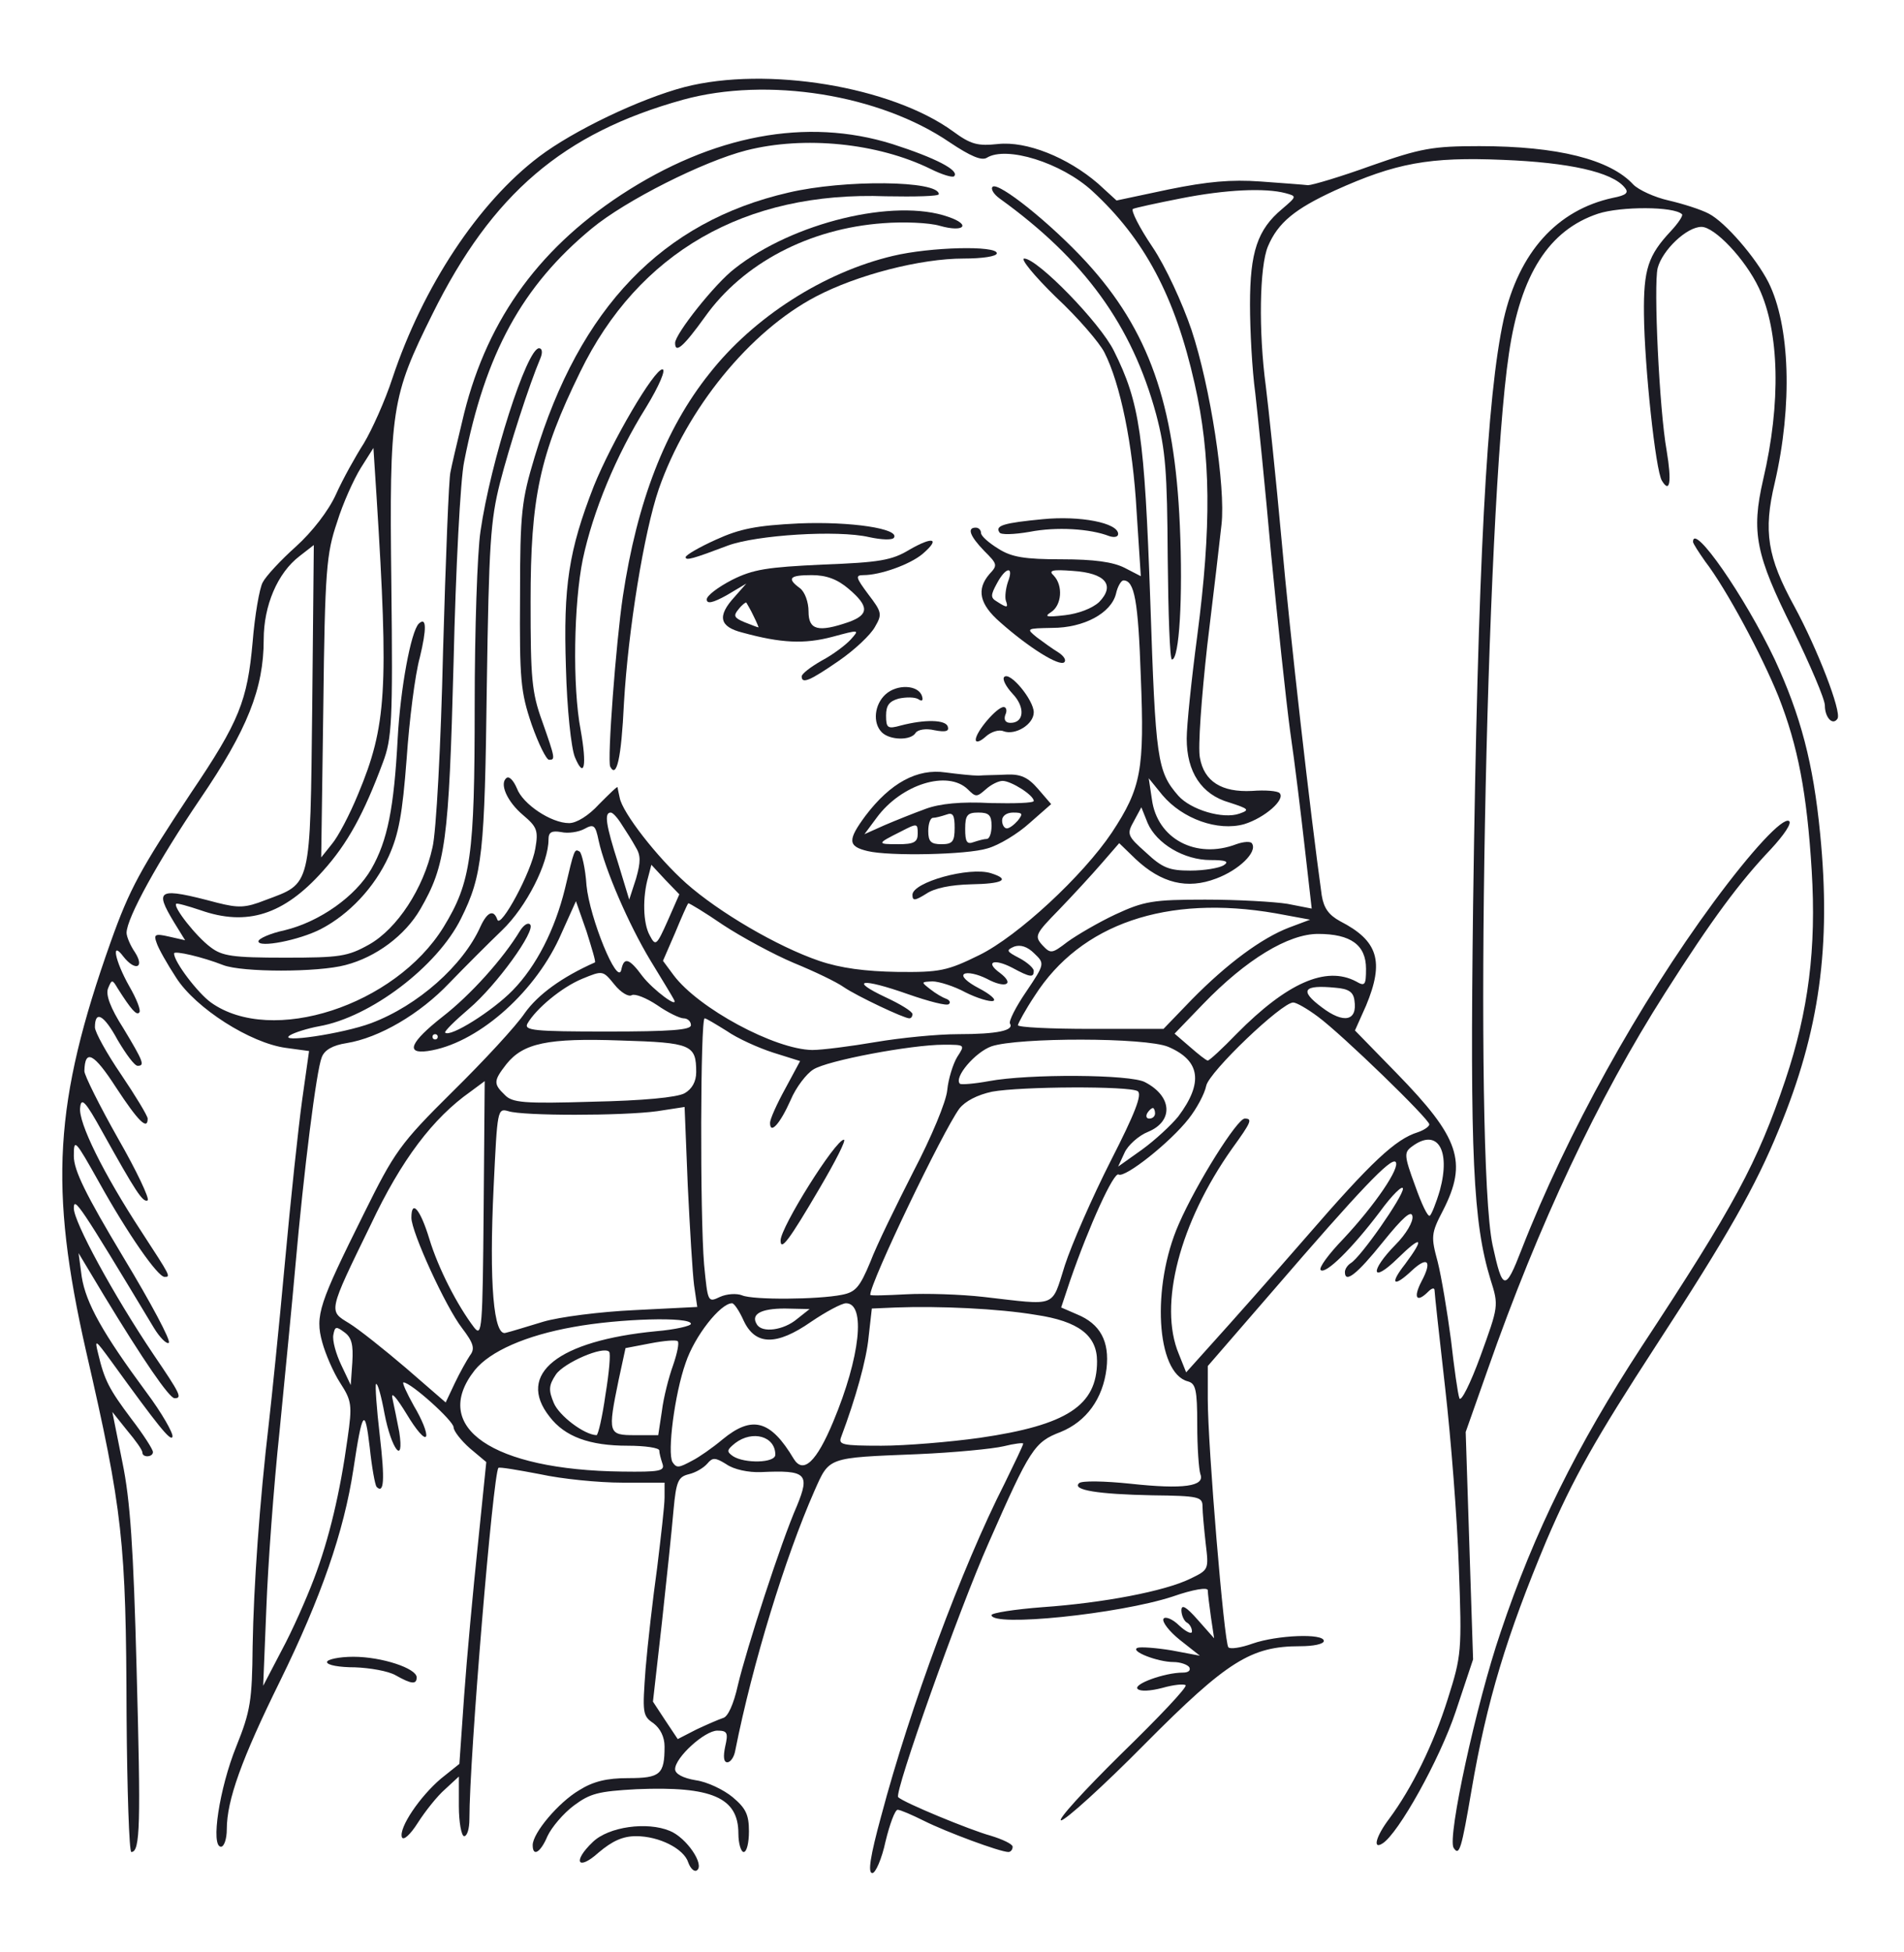 <?xml version="1.0" encoding="utf-8"?>
<!DOCTYPE svg PUBLIC "-//W3C//DTD SVG 1.0//EN" "http://www.w3.org/TR/2001/REC-SVG-20010904/DTD/svg10.dtd">
<svg version="1.0" xmlns="http://www.w3.org/2000/svg" width="361px" height="370px" viewBox="0 0 361 370" preserveAspectRatio="xMidYMid meet">
 <g fill="#1c1c24">
  <path d="M130.5 353 c-0.8 -2.6 -5.5 -5 -9.9 -5 -2.5 0 -4.5 0.9 -7.1 3.1 -4 3.6 -5 1.7 -1.1 -2 3 -2.9 10.3 -3.9 14.6 -2.1 3.2 1.3 6.7 6.5 5.1 7.5 -0.5 0.3 -1.2 -0.4 -1.6 -1.5z"/>
  <path d="M167.1 344.1 c5.4 -20.4 15.3 -47.1 23.4 -63 1.9 -3.9 3.5 -7.2 3.5 -7.5 0 -0.2 -1.7 0 -3.7 0.5 -2.1 0.5 -9.4 1.2 -16.3 1.5 -17.3 0.7 -16.7 0.5 -19.6 7 -5.5 12.5 -11.7 32.6 -15 49.2 -0.2 1.2 -0.9 2.2 -1.5 2.2 -0.7 0 -0.8 -1.1 -0.4 -3 0.6 -2.6 0.4 -3 -1.5 -3 -2.4 0 -8 5.1 -8 7.3 0 0.9 1.5 1.7 3.9 2.1 2.2 0.3 5.3 1.8 7 3.2 2.5 2.1 3.1 3.3 3.1 6.5 0 2.1 -0.4 3.9 -1 3.9 -0.5 0 -1 -1.6 -1 -3.5 0 -6.8 -5 -9 -19.3 -8.4 -7.3 0.4 -8.8 0.8 -11.9 3.1 -2 1.5 -4.2 4.1 -5 5.8 -1.3 3.1 -2.8 4 -2.8 1.7 0 -2.3 4.9 -8.1 8.8 -10.4 2.7 -1.7 5.3 -2.3 9.3 -2.3 6.1 0 6.9 -0.7 6.9 -6 0 -1.8 -0.8 -3.4 -2.1 -4.4 -2.1 -1.4 -2.1 -2 -1.5 -10.3 0.4 -4.8 1.4 -13.5 2.2 -19.2 0.7 -5.8 1.4 -11.7 1.4 -13.3 l0 -2.8 -8 0 c-4.5 0 -11.5 -0.7 -15.6 -1.6 -4.2 -0.8 -7.7 -1.4 -7.9 -1.2 -1 1.1 -5.5 54.7 -5.5 66.6 0 1.7 -0.4 3.2 -1 3.2 -0.5 0 -1 -2.6 -1 -5.7 l0 -5.6 -2.6 2.4 c-1.5 1.3 -3.8 4.2 -5.2 6.4 -1.4 2.2 -2.7 3.4 -3 2.7 -0.6 -1.8 3.4 -7.7 7.4 -11.1 l3.5 -2.8 0.9 -12.9 c0.5 -7.1 1.7 -20 2.6 -28.6 l1.6 -15.7 -3.1 -2.6 c-1.7 -1.5 -3.1 -3.3 -3.1 -4 0 -1.2 -8.1 -8.5 -9.5 -8.5 -0.3 0 0.6 2 2 4.5 1.5 2.5 2.5 5 2.3 5.7 -0.3 0.7 -1.9 -1.2 -3.7 -4.2 -1.9 -3.1 -3 -4.4 -2.7 -3 0.3 1.4 0.9 4.3 1.3 6.4 1 6.5 -1.5 3.3 -2.8 -3.5 -0.6 -3.3 -1.3 -5.8 -1.6 -5.6 -0.2 0.2 0.1 4.6 0.7 9.7 1 8.6 0.8 11.2 -0.6 9.8 -0.3 -0.4 -0.9 -3.7 -1.3 -7.5 -0.9 -7.7 -1.4 -7.1 -3.1 4.2 -1.8 11.8 -6.1 24.2 -13.9 40.1 -7.3 14.8 -10.1 22.6 -10.1 28.1 0 1.8 -0.5 3.3 -1.1 3.3 -2 0 -0.3 -11.1 2.9 -19 2.7 -6.7 3 -8.7 3.1 -19 0.2 -11.4 1.3 -27.2 3.1 -42.5 0.5 -4.4 1.9 -17.9 3 -30 1.1 -12.1 2.6 -26.1 3.3 -31.1 l1.3 -9.2 -4.4 -0.6 c-6.7 -0.9 -17.1 -7.5 -20.8 -13.3 -1.7 -2.6 -3.4 -5.6 -3.7 -6.6 -0.6 -1.6 -0.3 -1.8 2.3 -1.2 l3.1 0.7 -2.1 -3.4 c-3.8 -6.3 -3.1 -6.7 8.2 -3.7 4 1 5.3 1 9.1 -0.5 8.8 -3.3 8.5 -2 8.9 -36.7 l0.3 -30.6 -2.7 2.1 c-4.2 3.2 -6.8 9.4 -6.8 15.8 0 9.3 -3.1 17.1 -12.1 30.3 -7.8 11.5 -13.9 22.5 -13.9 25.3 0 0.7 0.7 2.4 1.6 3.7 1.9 3 0 3.6 -2.2 0.8 -2.4 -3.2 -1.6 0.8 1.1 5.6 1.4 2.4 2.3 4.7 1.9 5 -0.5 0.6 -1.5 -0.5 -4.1 -4.6 -1 -1.7 -1.1 -1.7 -1.8 0 -0.5 1.2 0.4 3.7 2.9 7.6 3.8 6.3 4.1 7.1 2.7 7.1 -0.6 0 -2.2 -2.2 -3.8 -4.9 -2.6 -4.8 -4.3 -5.7 -4.3 -2.4 0 0.9 2.2 4.9 5 9 2.7 4 5 7.8 5 8.3 0 2.3 -1.8 0.5 -6 -5.9 -4.2 -6.5 -5.9 -7.4 -6 -3.1 0 0.8 2.9 6.6 6.4 12.8 3.5 6.1 6 11.4 5.6 11.7 -0.9 0.5 -2.3 -1.7 -8.6 -13 -3.2 -5.8 -4 -6.6 -4.2 -4.6 -0.4 2.8 4.4 12.5 11.6 23.5 5.6 8.6 5.6 8.6 4.4 8.6 -1.3 0 -7 -8.2 -12.4 -17.9 -4.6 -8.2 -4.8 -8.4 -4.8 -5 0 2.7 2.2 7.2 9.4 19.2 5.2 8.6 9.1 15.9 8.6 16.2 -0.4 0.3 -1.7 -1 -2.8 -2.8 -14.2 -23.6 -15.2 -25 -15.2 -22.7 0 2.6 7.5 16.4 15.1 27.7 5.1 7.5 5.5 8.3 4 8.3 -1 0 -6 -7.3 -13.4 -19.5 l-4.8 -8 0.6 4.5 c0.8 5 4 10.7 12.2 21.8 3 4 5.2 7.9 5 8.5 -0.3 1 -2.7 -2 -11.6 -14.3 -3 -4.1 -3.2 -4.3 -2.5 -1.5 1.2 5.1 2.1 6.8 6.3 12.4 2.3 3 4.1 5.8 4.1 6.3 0 1 -2 1.1 -2 0.1 0 -0.5 -1.3 -2.3 -2.9 -4.2 l-2.8 -3.5 1.9 9.5 c1.5 7.2 2.1 16.3 2.7 39.2 0.8 29.5 0.7 34.7 -1 34.7 -0.4 0 -0.8 -11.7 -0.9 -25.9 -0.1 -32.9 -0.7 -38.7 -7.7 -69.1 -7 -30.9 -6.1 -47.1 4.7 -77.5 3.6 -10.1 5.6 -13.7 15.2 -28.2 9.2 -13.6 10.7 -17.5 11.7 -28.6 0.4 -5 1.3 -10.2 1.9 -11.3 0.6 -1.2 3.5 -4.3 6.3 -6.8 3.1 -2.8 6.2 -6.8 7.6 -9.9 1.3 -2.9 3.7 -7.2 5.3 -9.7 1.5 -2.5 4 -8 5.4 -12.3 5.8 -17.4 16.3 -33.3 27.8 -42 6.6 -5 19.2 -11 27.6 -13.2 15.6 -4 39.2 -0.1 50.9 8.4 3.4 2.5 4.7 2.8 8.5 2.4 5.4 -0.6 13.2 2.5 19 7.5 l3.5 3.2 9.9 -2.1 c7.4 -1.5 11.8 -1.9 17.4 -1.5 4.1 0.3 8.2 0.6 9 0.7 0.8 0 6.2 -1.6 12 -3.7 9.4 -3.3 11.6 -3.7 20.5 -3.7 14.8 0 24.8 2.5 29.2 7.3 1 1 4 2.4 6.7 3 2.6 0.6 6.1 1.7 7.6 2.5 3.1 1.6 8.9 8.3 11.3 13 4.1 8.2 4.6 23.3 1.2 38 -2.2 9.2 -1.4 14.1 3.7 23.4 4.4 8.1 9 20 8.2 21.3 -0.9 1.4 -2.4 -0.2 -2.4 -2.5 0 -1.2 -2.8 -7.7 -6.1 -14.5 -7 -14 -7.9 -18.3 -5.6 -28.3 3.4 -14.5 3.1 -28 -0.8 -36.3 -2.6 -5.5 -8.4 -11.6 -10.9 -11.6 -2.8 0 -7.4 4.4 -8.3 7.8 -0.8 3.2 0.3 26.8 1.7 34.6 1 6 0.6 8.2 -0.9 5.7 -1.2 -1.9 -3.3 -21.7 -3.4 -31.5 -0.1 -8.6 0.8 -11.2 5.1 -15.8 1.4 -1.5 2.4 -3 2.1 -3.2 -1.5 -1.5 -11.6 -1.5 -15.9 -0.1 -9.3 3.1 -14.7 11.5 -16.9 26.5 -4.4 29.2 -6.7 152 -3.1 169 1.9 8.7 2.4 8.8 5.5 0.8 8.6 -22 22.2 -46.5 36.4 -65.8 7.3 -9.9 13.1 -16.1 14.3 -15.4 0.6 0.4 -1 2.7 -3.4 5.3 -5.9 6.2 -11.2 13.3 -20.1 27.3 -12.7 19.9 -24 43.9 -33.6 71.3 l-4.2 11.9 0.7 21.6 0.7 21.5 -3.3 9.9 c-3 9 -10.9 23.2 -13.9 25 -1.9 1.2 -1.2 -1.4 1.3 -4.7 4.3 -5.8 8.4 -14.1 11.1 -22.7 2.6 -8.2 2.7 -9 2.1 -25 -0.3 -9.1 -1.5 -24.4 -2.6 -34 -1.1 -9.6 -2 -17.9 -2 -18.4 0 -0.6 -0.5 -0.5 -1.2 0.2 -2.2 2.2 -2.9 1.2 -1.3 -1.9 2.1 -3.9 1.2 -4.9 -1.8 -2.1 -3.5 3.3 -4.3 2.6 -1.3 -1.2 3.8 -5.1 3.2 -5.6 -1.4 -1.1 -5 4.9 -5.4 2.5 -0.4 -2.6 2 -2 3.4 -4.4 3.2 -5.4 -0.2 -1.2 -1.8 0.2 -5.6 4.9 -4.9 6.1 -7.2 7.9 -7.2 5.7 0 -0.6 0.5 -1.3 1.1 -1.7 1.9 -1.1 9.9 -12.6 9.9 -14.1 0 -0.8 -2 1.1 -4.4 4.4 -5.3 7 -10.3 11.9 -11.2 11 -0.4 -0.4 1.5 -3 4.3 -5.9 6 -6.4 10.9 -13.6 9.9 -14.6 -0.9 -0.8 -6.5 5 -23.3 24.5 l-12.3 14.2 0 6.3 c0 8.8 3.1 46.1 3.9 47 0.3 0.4 2.4 0.1 4.6 -0.7 4.6 -1.6 13.5 -2 13.5 -0.5 0 0.6 -2 1 -4.5 1 -9.3 0 -13.8 2.8 -29.4 18.5 -7.9 8 -15.1 14.5 -15.9 14.5 -0.8 0 4.3 -5.6 11.3 -12.5 7.1 -6.9 12.6 -12.7 12.3 -13.1 -0.3 -0.3 -2.3 -0.1 -4.4 0.5 -2.3 0.6 -4.2 0.7 -4.7 0.2 -0.9 -0.9 5.1 -3.1 8.6 -3.1 1 0 1.5 -0.4 1.2 -1 -0.3 -0.5 -1.7 -1 -3 -1 -3 0 -8.4 -2.1 -6.8 -2.7 0.6 -0.2 3.5 0 6.5 0.5 l5.3 1 -3.8 -3 c-2 -1.6 -3.4 -3.4 -3.1 -4 0.3 -0.5 1.7 0 3 1.3 1.3 1.2 2.4 1.7 2.4 1.1 0 -0.6 -0.4 -1.4 -1 -1.7 -0.5 -0.3 -1 -1.4 -1 -2.3 0 -1.2 0.9 -0.7 3.1 1.8 l3.1 3.5 -0.6 -4 c-0.3 -2.2 -0.6 -4.5 -0.6 -5.1 0 -0.6 -2.7 -0.2 -6.7 1.2 -10.1 3.3 -34.3 5.8 -34.3 3.5 0 -0.4 4.4 -1.1 9.7 -1.5 11.4 -0.8 23.1 -3 28 -5.4 3.5 -1.7 3.5 -1.7 2.9 -6.7 -0.3 -2.7 -0.6 -5.9 -0.6 -7 0 -1.8 -0.7 -2 -9.5 -2.1 -10.3 -0.2 -15.3 -1 -13.9 -2.3 0.5 -0.5 4.9 -0.4 9.7 0.1 10.1 1.1 14.2 0.5 13.3 -1.8 -0.3 -0.9 -0.6 -5.1 -0.6 -9.4 0 -6.7 -0.3 -7.8 -1.8 -8.2 -6 -1.6 -6.9 -18 -1.7 -29.8 3.4 -7.8 11.1 -20 12.5 -20 1.5 0 1.3 0.6 -2.4 5.7 -9.9 14 -14 29.6 -10.1 38.9 l1.4 3.5 5.3 -5.9 c2.9 -3.2 10.8 -12.1 17.5 -19.8 12.3 -14.2 16.9 -18.5 21.1 -19.8 1.2 -0.4 2.2 -1.1 2.2 -1.5 0 -1 -16.5 -17 -21.1 -20.4 -2 -1.5 -4.1 -2.7 -4.7 -2.7 -2.2 0 -16 13.2 -16.5 15.8 -0.3 1.5 -1.8 4.3 -3.3 6.2 -3.5 4.5 -12.1 11.3 -13.3 10.6 -0.9 -0.6 -5.6 9.7 -9.2 20.1 l-1.7 5.1 3 1.3 c4.4 1.8 6.2 5.1 5.6 10.3 -0.7 5.7 -3.8 10 -8.7 12 -5 1.9 -5.8 3.2 -13.6 20.9 -5.7 12.8 -18 47.5 -17.2 48.3 0.9 1 13.8 6.3 17.5 7.3 2.3 0.7 4.2 1.6 4.2 2.1 0 0.6 -0.4 1 -0.8 1 -1.6 0 -11.8 -3.8 -16 -5.9 -2.2 -1.1 -4.5 -2.1 -5 -2.1 -0.5 0 -1.5 2.7 -2.3 6 -0.7 3.3 -1.9 6 -2.5 6 -0.9 0 -0.4 -3.2 1.7 -10.9z m-30 -18.5 c0.9 -0.2 2 -2.6 2.8 -6.2 1.6 -6.8 8.2 -27.2 11.2 -34 2.5 -6.1 1.8 -6.8 -6.8 -6.4 -2.4 0.1 -5.2 -0.5 -6.6 -1.5 -2.1 -1.3 -2.6 -1.3 -3.6 -0.1 -0.7 0.8 -2.2 1.7 -3.5 2 -2 0.5 -2.4 1.3 -2.9 6.8 -0.3 3.5 -1.3 13.1 -2.2 21.3 l-1.7 15 2.3 3.5 2.4 3.6 3.5 -1.8 c1.9 -0.9 4.2 -1.9 5.1 -2.2z m-77.6 -26.3 c2.9 -7.6 5 -16.5 6.4 -26.7 0.9 -6.3 0.8 -7.1 -1.4 -10.5 -1.3 -2 -2.8 -5.5 -3.4 -7.7 -1.4 -5.1 -0.6 -7.3 7.9 -24.4 5.8 -11.7 6.8 -13.2 16.8 -23.1 5.9 -5.8 12.1 -12.5 13.7 -14.9 2.5 -3.5 7 -6.8 13.3 -9.6 0.2 -0.1 -0.6 -2.7 -1.6 -5.9 l-2 -5.7 -3.2 7.1 c-5 10.7 -15.8 20 -24.9 21.3 -4.3 0.6 -3.3 -1.7 2.8 -6.5 5.3 -4.1 11.5 -11 14.7 -16.3 0.7 -1.1 1.5 -1.6 1.9 -1.2 1.2 1.1 -6.4 11.6 -11.6 16 -2.7 2.3 -4.7 4.3 -4.5 4.5 0.9 1 9 -4.1 12.8 -8 4.5 -4.6 8 -11.5 9.9 -19.2 1.8 -7.6 1.8 -7.7 2.8 -7.1 0.4 0.3 1.1 3.2 1.3 6.4 0.6 6.2 5.9 19.2 6.6 16 0.5 -2.5 1.5 -2.2 4 1.2 2 2.6 7.2 6.5 5.9 4.3 -0.2 -0.4 -2.2 -3.7 -4.4 -7.3 -4.1 -6.8 -8.6 -17.2 -9.8 -22.7 -0.6 -2.9 -0.9 -3.2 -2.7 -2.2 -1.1 0.6 -3.1 0.9 -4.4 0.6 -1.8 -0.3 -2.4 0 -2.4 1.4 0 4.5 -4.2 12.8 -8.8 17.2 -2.6 2.5 -7.1 7 -10 10 -5.6 5.9 -13.3 10.4 -19.5 11.4 -2.6 0.4 -4.2 1.3 -4.7 2.7 -1 2.4 -3.4 21.5 -5 39.6 -0.6 6.9 -2 21 -3 31.3 -1.1 10.3 -2.2 25.4 -2.5 33.5 l-0.6 14.7 3.5 -6.7 c2 -3.7 4.7 -9.8 6.1 -13.5z m66.1 -21.9 c-0.3 -0.9 -0.6 -2 -0.6 -2.5 0 -0.5 -2.7 -0.9 -6 -0.9 -7.2 0 -11.9 -1.7 -14.8 -5.5 -6.4 -8.1 1.6 -14.4 20.2 -16.2 3.6 -0.3 6.6 -1 6.6 -1.4 0 -1.4 -13.6 -1 -22.3 0.6 -9 1.6 -15.8 4.6 -18.7 8.2 -8.5 10.8 3.4 18.9 27.9 19.2 7.2 0.1 8.2 -0.1 7.7 -1.5z m5.7 -0.6 c1.2 -0.6 3.8 -2.4 5.7 -4 5.6 -4.6 9.1 -3.7 13.5 3.7 1.8 2.9 4.3 0.6 7.5 -7.1 5.1 -12.2 6.2 -22.4 2.4 -22.4 -0.8 0 -3.8 1.6 -6.6 3.5 -6.6 4.6 -10.6 4.5 -12.8 -0.2 -0.8 -1.8 -1.8 -3.3 -2.2 -3.3 -2.2 0 -7.1 6.2 -8.8 11.3 -2.1 5.9 -3.5 17 -2.5 18.8 0.8 1.2 1.2 1.1 3.8 -0.3z m15.7 -1.1 c0 -3.5 -4.3 -4.7 -7.6 -2.2 -1.6 1.3 -1.7 1.6 -0.4 2.5 2.2 1.4 8 1.3 8 -0.3z m38.8 -3.2 c16.5 -2.4 22.2 -6.1 22.2 -14.5 0 -4.9 -3.5 -7.6 -11.6 -8.8 -7.1 -1.2 -18.4 -1.7 -26.5 -1.4 l-4.6 0.2 -0.6 5.3 c-0.4 4.4 -2.5 11.8 -5.2 19 -0.6 1.5 0.1 1.7 7.6 1.7 4.6 0 13 -0.7 18.7 -1.5z m-71 -8.2 c0.7 -4.2 1 -7.8 0.7 -8.1 -1.1 -1.2 -8.6 2.1 -10.1 4.3 -1.4 2.1 -1.4 3 -0.4 5.4 1 2.4 5.7 6 8.1 6.1 0.3 0 1.1 -3.4 1.7 -7.7z m10.7 3.1 c0.3 -2.5 1.3 -6.4 2.1 -8.6 0.8 -2.3 1.2 -4.3 0.9 -4.6 -0.3 -0.3 -2.6 -0.1 -5.2 0.4 l-4.7 0.9 -1.3 6 c-2.1 10.2 -2 10.5 3.1 10.5 l4.4 0 0.7 -4.6z m-36.4 -10.5 c1 -1.3 0.7 -2.3 -1.5 -5.2 -3.1 -4 -9.6 -18.2 -9.6 -20.9 0 -3.6 1.7 -1.6 3.4 4 1.7 5.6 5.3 12.6 8.5 16.8 1.5 1.9 1.6 0.2 1.8 -22.3 l0.2 -24.4 -2.7 2 c-7.1 5 -13.1 12.9 -18.9 25.2 -8.2 16.8 -8 16.3 -4.1 18.7 1.8 1.1 6.7 5 10.8 8.5 l7.5 6.5 1.7 -3.6 c1 -2.1 2.3 -4.4 2.9 -5.3z m193.5 -14.4 c-3.3 -10.8 -3.9 -23.5 -3.3 -71 0.9 -65 2.6 -96.4 5.8 -111 2.9 -12.7 10.1 -20.7 20.7 -23 2.6 -0.5 3.1 -1 2.2 -2 -2.4 -2.9 -10.5 -4.7 -23 -5.2 -14 -0.6 -20.4 0.6 -31.9 5.8 -7.6 3.5 -10.8 6.1 -12.7 10.6 -1.6 3.8 -1.8 16.1 -0.4 26.5 0.5 4 1.9 17.2 3 29.3 1.6 18 5.4 51.3 7.6 67.2 0.4 2.4 1.3 3.7 3.5 4.9 7.2 3.7 8.4 7.6 4.9 16 l-2.1 4.7 7.9 8.1 c11.9 12.2 13.5 16.8 8.8 26 -2.3 4.4 -2.3 5 -1 9.8 0.7 2.8 1.8 9.4 2.5 14.7 0.6 5.3 1.3 10.3 1.6 11.1 0.3 0.8 2.1 -2.8 4 -8 3.4 -9.4 3.5 -9.5 1.9 -14.5z m-217.3 10 c-1.6 -1.2 -1.8 -1.1 -2.1 0.5 -0.2 1.1 0.5 3.6 1.5 5.7 l1.8 3.8 0.3 -4.3 c0.2 -3.3 -0.1 -4.7 -1.5 -5.7z m37.7 -2 c3 -0.9 10.8 -1.9 17.3 -2.2 l11.9 -0.6 -0.6 -4.1 c-0.3 -2.3 -0.8 -10.8 -1.2 -18.9 l-0.6 -14.9 -5.2 0.8 c-6.6 0.9 -25.5 0.9 -28.2 0 -2.1 -0.6 -2.1 -0.3 -2.8 14.2 -0.9 18.5 0 28.6 2.3 27.8 0.9 -0.2 4.1 -1.2 7.1 -2.1z m48.1 -0.5 l2.4 -1.9 -4.7 -0.1 c-4.6 0 -6.5 1.1 -5.3 3 1 1.7 5.1 1.1 7.6 -1z m-10.4 -4.5 c2.1 0.9 14.4 0.8 18.9 -0.1 2.6 -0.5 3.4 -1.4 5.4 -6.2 1.2 -3.2 5 -10.9 8.2 -17.2 3.4 -6.5 6.2 -13.2 6.4 -15.4 0.2 -2.1 1.1 -5 1.9 -6.3 1.5 -2.3 1.5 -2.3 -2.6 -2.3 -6.1 0 -22.1 3 -24.7 4.7 -1.3 0.8 -3.3 3.4 -4.3 5.8 -2 4.5 -3.9 6.6 -3.9 4.3 0 -0.7 1.3 -3.6 2.9 -6.5 l2.8 -5.2 -5.1 -1.6 c-2.8 -0.9 -6.8 -2.7 -8.8 -4.1 -2.1 -1.3 -3.9 -2.4 -4.2 -2.4 -0.8 0 -0.9 37.2 -0.1 46.7 0.7 7.1 0.7 7.2 3 6.1 1.3 -0.6 3.2 -0.7 4.2 -0.3z m61.2 -5.7 c1.3 -4 5.2 -12.9 8.7 -19.8 4.6 -9 6 -12.6 5.1 -13.2 -1.6 -1 -22.1 -0.9 -27.6 0.1 -2.8 0.6 -5.1 1.8 -6.2 3.2 -3.1 4.2 -16.9 32.9 -16.9 35.3 0 0.2 3 0.1 6.8 -0.1 3.7 -0.2 10.3 0 14.7 0.5 14.1 1.6 12.8 2.2 15.4 -6z m71.1 -14.2 c2.1 -7.7 -0.5 -11.9 -5.3 -8.3 -1.5 1.1 -1.5 1.7 0.6 7.4 1.2 3.4 2.4 6 2.8 5.7 0.3 -0.2 1.2 -2.4 1.9 -4.8z m-49.6 -14 c4.8 -6.4 4.2 -10.6 -1.9 -13.2 -4.3 -1.8 -28.4 -1.8 -33.5 -0.1 -3.1 1.1 -7.2 5.9 -6 7.1 0.3 0.2 2.8 0 5.5 -0.5 7.5 -1.4 26.9 -1.3 29.6 0.2 5.2 2.7 5.4 7.4 0.6 9.4 -1.8 0.7 -3.9 2.6 -4.5 4 l-1.2 2.6 4.5 -3.2 c2.5 -1.8 5.6 -4.7 6.9 -6.3z m-4.4 -0.6 c0 -0.5 -0.2 -1 -0.4 -1 -0.3 0 -0.8 0.5 -1.1 1 -0.3 0.6 -0.1 1 0.4 1 0.6 0 1.1 -0.4 1.1 -1z m-89.2 -3.8 c1.4 -0.8 2.2 -2.2 2.2 -4 0 -5.2 -0.9 -5.6 -14.3 -6 -13.9 -0.5 -18.5 0.5 -21.7 4.5 -2.4 3.1 -2.5 3.7 -0.3 5.8 1.4 1.5 3.6 1.7 16.7 1.3 9.5 -0.2 15.9 -0.8 17.4 -1.6z m104.7 -11.3 c9.5 -9.6 16.9 -12.9 22.6 -9.9 1.7 1 1.9 0.7 1.9 -2.4 0 -4.5 -2.9 -6.6 -9.1 -6.6 -5.6 0 -13.6 4.8 -21.8 13.3 l-5.4 5.6 2.9 2.5 c1.6 1.4 3.1 2.6 3.4 2.6 0.3 0 2.8 -2.3 5.5 -5.1z m-68.5 1.6 c4.7 -0.8 11.7 -1.5 15.7 -1.5 7.4 0 10.6 -0.7 9.8 -2 -0.3 -0.4 1.1 -3.2 3.1 -6.1 3.5 -5.2 3.5 -5.3 1.5 -7.2 -1.3 -1.3 -2.6 -1.7 -3.8 -1.3 -1.6 0.7 -1.5 0.9 1 2.2 1.5 0.8 2.7 1.9 2.7 2.4 0 1.3 -0.6 1.3 -4.1 -0.6 -3.5 -1.8 -5.2 -1.1 -2.3 1 2.9 2.2 1 3 -2.5 1.1 -1.8 -0.9 -3.7 -1.3 -4.3 -0.9 -0.6 0.4 0.5 1.5 2.8 2.7 2.1 1.1 3.4 2.2 2.7 2.4 -0.6 0.2 -3 -0.5 -5.2 -1.6 -2.2 -1.2 -5.1 -2.1 -6.3 -2.1 -2.2 0.1 -2.2 0.1 -0.4 1.5 1 0.8 2.4 1.6 3 1.8 0.6 0.2 0.9 0.7 0.5 1 -0.3 0.4 -3.8 -0.5 -7.8 -1.9 -8.8 -3.1 -11.2 -2.7 -4.2 0.6 2.8 1.3 5.1 2.7 5.1 3.2 0 0.4 -0.2 0.8 -0.6 0.8 -1 0 -9.9 -4.2 -12.4 -5.9 -1.4 -1 -5.6 -3 -9.5 -4.6 -3.8 -1.6 -9.9 -4.9 -13.4 -7.2 -3.5 -2.4 -6.5 -4.2 -6.6 -4.1 -0.2 0.2 -1.3 2.7 -2.5 5.6 l-2.3 5.3 2 2.7 c4.7 6.3 19.2 14.1 26.3 14.2 1.9 0 7.3 -0.7 12 -1.5z m-95.6 -3.6 c8.8 -3.3 17.4 -10.9 20.7 -18.3 1.3 -2.8 2.5 -3.3 3.2 -1.3 0.6 1.8 6.5 -9.1 7.2 -13.5 0.6 -3.4 0.3 -4.1 -2.3 -6.3 -3.1 -2.6 -4.6 -6.1 -3.1 -7.1 0.5 -0.3 1.3 0.6 1.9 2 1.1 3 6.5 6.6 9.9 6.6 1.4 0 3.7 -1.4 5.7 -3.6 1.9 -1.9 3.4 -3.4 3.5 -3.2 0 0.2 0.2 1.1 0.4 2 0.5 2.8 7.1 11.3 12.6 16.2 6.2 5.5 17.3 12 25.2 14.7 4.1 1.4 8.8 2 14.8 2.1 8.1 0.1 9.5 -0.2 15.6 -3.2 7.3 -3.6 19.6 -15 25.1 -23.2 5.6 -8.5 6.2 -11.9 5.5 -29.5 -0.5 -14.5 -1.2 -18.3 -3.3 -18.3 -0.4 0 -1.1 1.1 -1.4 2.5 -0.9 3.7 -6.1 6.5 -12.1 6.5 -4.9 0.1 -5 0.1 -2.9 1.8 1.2 0.9 3 2.2 4 2.8 1.1 0.7 1.6 1.5 1.2 1.9 -0.9 0.9 -6.8 -2.8 -12.2 -7.6 -3.9 -3.4 -4.5 -6.2 -2 -9.1 1.6 -1.7 1.5 -1.9 -1 -4.4 -2.7 -2.8 -3.3 -4.4 -1.6 -4.4 0.6 0 1 0.5 1 1 0 0.6 1.5 1.9 3.3 3 2.5 1.6 5 2 12 2 6.1 0 9.7 0.5 11.9 1.6 l3.1 1.6 -0.8 -12.3 c-0.7 -12.7 -3.1 -24.2 -6.1 -30.1 -0.9 -1.8 -5 -6.6 -9.2 -10.5 -4.1 -4 -6.8 -7.3 -6 -7.3 2.5 0 14.4 12.2 17 17.5 4.9 9.8 5.8 16 6.9 47.5 1 30 1.3 32.2 5.3 36.8 2.4 2.7 8.5 4.5 11.6 3.4 2 -0.7 1.8 -0.9 -1.9 -2.1 -5.3 -1.5 -8.1 -5.8 -8.1 -12.1 0 -2.5 0.9 -11.2 2 -19.5 2.7 -20.7 2.6 -34.2 -0.5 -47.8 -3.7 -16.5 -9.5 -27.4 -19.4 -36.5 -5.9 -5.4 -16.3 -8.6 -20 -6.3 -1 0.6 -3.1 -0.3 -7 -2.9 -13.3 -9.1 -34.6 -12.5 -50.6 -8.1 -22.7 6.3 -36.2 17.8 -47.5 40.6 -7.8 15.7 -8.2 18 -7.8 51.3 0.3 26 0.1 29.2 -1.6 33.7 -3.6 9.7 -6.7 15.4 -11.4 20.6 -7.4 8.3 -14.4 10.5 -23.2 7.4 -2.4 -0.8 -4.5 -1.4 -4.6 -1.2 -0.6 0.6 3.8 6.2 6.5 8.2 2.2 1.7 4.2 2 14.1 2 10.4 0 11.9 -0.2 16 -2.5 5.3 -3 10.3 -10.6 12 -18.4 0.7 -2.8 1.6 -19.5 2 -37.1 0.5 -17.6 1.1 -32.9 1.4 -34 0.2 -1.1 1.2 -5.4 2.2 -9.5 4.2 -18.4 13.9 -32.4 30.2 -43.1 17.3 -11.3 35.1 -14.7 51.4 -9.6 8.1 2.6 12.8 5 11.7 6.1 -0.3 0.3 -2.3 -0.3 -4.5 -1.4 -10 -4.9 -23.9 -6.3 -34.9 -3.5 -8.2 2.1 -22.9 9.5 -29.3 14.8 -13.2 10.9 -20.2 23.7 -24.2 44.2 -0.7 3.3 -1.6 20.4 -2 38 -0.9 34.1 -1.5 38.5 -6.3 46.8 -2.9 5 -8.4 9.1 -14.2 10.6 -5.2 1.4 -19.6 1.4 -23.2 0 -3.8 -1.5 -9.3 -2.8 -9.3 -2.2 0 1.6 4.5 7.5 7 9.3 11.5 8.2 34.9 0.6 44.1 -14.3 5.2 -8.5 5.9 -13.4 5.9 -42 0 -14.2 0.5 -29.1 1.1 -33 1.9 -13.2 8.8 -34.7 11.1 -34.7 0.6 0 0.7 0.8 0.3 1.8 -2.2 5.2 -5.9 16.7 -7.7 23.7 -1.8 7.1 -2.1 11.6 -2.5 38.5 -0.4 31.6 -0.8 35.9 -4.9 44.1 -4.5 9.1 -17.2 18.7 -26.9 20.4 -2.2 0.4 -4.7 1.2 -5.5 1.7 -2.6 1.6 10.1 -0.3 15.4 -2.3z m12.6 2.6 c0 -0.3 -0.2 -0.5 -0.5 -0.5 -0.3 0 -0.5 0.2 -0.5 0.5 0 0.3 0.2 0.5 0.5 0.5 0.3 0 0.5 -0.2 0.5 -0.5z m48 -2.2 c0 -0.7 -0.6 -1.3 -1.4 -1.3 -0.7 0 -3 -1.1 -5 -2.5 -2.1 -1.4 -4.2 -2.2 -4.8 -1.9 -0.6 0.4 -2.1 -0.5 -3.3 -2 -2.2 -2.7 -2.2 -2.7 -6.1 -1.1 -3.9 1.6 -8.8 5.7 -10.4 8.5 -0.7 1.3 1.3 1.5 15.1 1.5 12.1 0 15.9 -0.3 15.9 -1.2z m95 -4.9 c6.7 -6.8 13.2 -11.6 18.4 -13.6 l4 -1.5 -6.5 -1.2 c-20.7 -3.6 -37 2 -45.7 15.6 -1.8 2.7 -3.2 5.3 -3.2 5.6 0 0.4 6.2 0.7 13.8 0.7 l13.8 0 5.4 -5.6z m30.8 0.2 c-0.2 -1.6 -1.1 -2.2 -3.6 -2.4 -6.1 -0.6 -6.9 0.5 -2.6 3.7 4.2 3.2 6.8 2.6 6.2 -1.3z m-45.3 -16.3 c5.4 -2.5 7.1 -2.8 17 -2.8 6.1 0 13.1 0.4 15.6 0.8 l4.6 0.9 -1.3 -11.4 c-0.7 -6.2 -1.9 -16.2 -2.8 -22.3 -0.8 -6 -2.4 -21.1 -3.6 -33.5 -1.1 -12.4 -2.5 -26.1 -3 -30.5 -0.6 -4.4 -1 -11.9 -1 -16.8 0 -9.9 1.4 -14.2 6.1 -18.1 2.8 -2.4 2.8 -2.4 0.6 -3 -3.8 -1 -11.2 -0.7 -19.8 1 -4.6 0.9 -8.7 1.8 -9.1 2 -0.4 0.3 1.2 3.5 3.7 7.2 2.5 3.7 5.7 10.7 7.4 15.7 3.6 10.8 6.5 29.8 5.7 36.9 -0.3 2.8 -1.5 13.1 -2.7 22.9 -1.1 9.9 -1.8 19.4 -1.4 21.3 0.8 4.5 4.1 6.6 9.9 6.3 2.5 -0.2 4.8 0 5.2 0.4 1.2 1.2 -2.8 4.7 -6.7 5.9 -5 1.4 -11.7 -1 -15.5 -5.5 l-2.6 -3.2 0.6 4 c1 7.5 8.4 11.4 16 8.5 1.4 -0.5 2.8 -0.6 3 -0.1 1 1.6 -2.5 5 -6.8 6.6 -5.5 2.1 -10.4 0.9 -15.3 -3.7 l-3.1 -3 -3.3 3.8 c-1.9 2.2 -5.5 6.1 -8.1 8.8 -4.5 4.6 -4.7 5 -3.2 6.7 1.6 1.7 1.8 1.7 4.8 -0.6 1.8 -1.3 5.9 -3.7 9.1 -5.2z m-85.4 -6.6 l-2.6 -2.8 -0.6 2.3 c-1.1 3.8 -1 8.8 0.3 11.1 1.1 2.1 1.3 1.9 3.4 -2.8 l2.2 -5 -2.7 -2.8z m-5.6 -6.2 c-0.6 -1.1 -1.8 -3 -2.6 -4.2 -0.8 -1.3 -1.7 -2.3 -2.1 -2.3 -1.3 0 -0.9 2.4 1.4 9.6 l2.1 6.9 1.3 -4 c0.9 -3.2 0.9 -4.4 -0.1 -6z m111.5 3.5 c1.1 -0.7 0.5 -1 -2.5 -1 -5 0 -10.2 -3.1 -11.9 -7 l-1.2 -3 -1.4 2.6 c-1.4 2.5 -1.3 2.8 2.3 6 3.1 2.9 4.4 3.4 8.4 3.4 2.7 0 5.5 -0.5 6.3 -1z m-164.1 -13.5 c5.4 -12.9 5.8 -19.8 3.5 -56.3 l-0.6 -9.3 -2.4 3.8 c-1.3 2.1 -3.4 6.7 -4.5 10.3 -2 5.9 -2.3 9 -2.6 35 l-0.4 28.5 2 -2.5 c1.2 -1.4 3.4 -5.6 5 -9.5z m140.5 -36.4 c3.1 -3.2 1.2 -5.5 -5 -5.9 -3.9 -0.3 -4.7 -0.1 -3.6 0.9 1.8 1.9 1.5 5.6 -0.5 6.9 -1.4 0.9 -0.9 1 2.6 0.6 2.6 -0.3 5.2 -1.3 6.5 -2.5z m-17.7 -0.3 c-0.2 -0.7 0 -2.3 0.4 -3.5 1.2 -3.1 -0.4 -2.9 -2.1 0.3 -1.2 2.2 -1.2 2.7 0 3.4 2 1.3 2.2 1.2 1.7 -0.2z"/>
  <path d="M148 235.1 c0 -2.5 10.4 -19.1 12 -19.1 0.5 0 -1.6 4.1 -4.6 9.2 -5.8 9.9 -7.4 12 -7.4 9.9z"/>
  <path d="M49 178.4 c0 -0.5 2.2 -1.5 5 -2.1 6.6 -1.6 13.4 -6.4 16.4 -11.6 3.1 -5.4 4.3 -11.6 5 -24.7 0.5 -9.4 2.5 -20.3 4 -21.8 1.5 -1.4 1.5 1 0.2 6.4 -0.9 3.2 -2 11.9 -2.5 19.2 -0.8 10.5 -1.5 14.3 -3.4 18.5 -2.7 5.9 -7.5 11 -12.9 13.8 -4.1 2.1 -11.8 3.6 -11.8 2.3z"/>
  <path d="M173 169.6 c0 -2.4 10.8 -5.4 14.9 -4.1 3.8 1.2 2.2 2 -3.8 2.1 -3.8 0.1 -6.9 0.7 -8.5 1.8 -2.1 1.3 -2.6 1.4 -2.6 0.2z"/>
  <path d="M164.5 161.3 c-3.8 -0.9 -3.8 -2.1 -0.4 -6.7 4.7 -6.2 9.8 -9 15.2 -8.2 2.3 0.3 5.1 0.6 6.2 0.6 1.1 -0.1 3.5 -0.1 5.4 -0.2 2.6 -0.1 4 0.5 5.9 2.7 l2.5 2.9 -4.1 3.6 c-2.2 2 -5.8 4.2 -8 4.8 -3.8 1.2 -18.6 1.5 -22.7 0.5z m9.5 -3.3 c0 -2 -0.1 -2 -3.2 -0.4 -4.6 2.3 -4.6 2.4 -0.5 2.4 3 0 3.7 -0.4 3.7 -2z m7 -1.1 c0 -2.4 -0.3 -3 -1.6 -2.5 -0.9 0.3 -2 0.6 -2.5 0.6 -0.5 0 -0.9 1.1 -0.9 2.5 0 2 0.5 2.5 2.5 2.5 2.1 0 2.5 -0.5 2.5 -3.1z m6.1 2.1 c0.5 0 0.9 -1.1 0.9 -2.5 0 -2 -0.5 -2.5 -2.5 -2.5 -2.1 0 -2.5 0.5 -2.5 3.1 0 2.4 0.3 3 1.6 2.5 0.9 -0.3 2 -0.6 2.5 -0.6z m-11.6 -5.7 c2.7 -1 6.8 -1.4 12.3 -1.1 4.5 0.1 8.2 0 8.2 -0.4 0 -1.1 -4.3 -3.8 -5.9 -3.8 -0.8 0 -2.2 0.7 -3.2 1.6 -1.7 1.5 -1.9 1.5 -3.4 0 -3.8 -3.7 -12.6 -1 -17.3 5.4 l-2.3 3.1 3.8 -1.7 c2.1 -0.9 5.6 -2.3 7.8 -3.1z m17.5 2.2 c1 -1.3 0.9 -1.5 -0.9 -1.5 -1.2 0 -2.1 0.6 -2.1 1.5 0 0.8 0.4 1.5 0.9 1.5 0.5 0 1.4 -0.7 2.1 -1.5z"/>
  <path d="M109 143.5 c-0.7 -1.7 -1.5 -9.1 -1.7 -17 -0.5 -15.4 0.5 -22.1 5.3 -34.4 3.4 -8.4 11.4 -22.1 13 -22.1 0.7 0 -0.6 3.1 -3.1 7.2 -5.7 9.1 -10.1 19.8 -12 28.8 -1.7 8.3 -2 24.1 -0.4 32.4 1.2 6.7 0.7 9.4 -1.1 5.1z"/>
  <path d="M115.7 145.3 c-0.6 -1.2 1.1 -23.6 2.4 -32.3 2.7 -17.9 8 -31.7 16.4 -42.2 8.4 -10.7 21.7 -19.2 34.8 -22.3 7.1 -1.7 19.7 -2 19.7 -0.5 0 0.6 -2.8 1 -6.3 1 -8.2 0 -20.2 3.1 -28 7.2 -12.6 6.6 -24.5 21.3 -29.8 36.5 -2.8 8.2 -5.8 26.7 -6.6 40.6 -0.5 10.5 -1.4 14.3 -2.6 12z"/>
  <path d="M100.8 137.3 c-2.1 -6.2 -2.3 -8.5 -2.2 -24.3 0 -16 0.3 -18.2 2.8 -26.5 8.5 -28.2 24.2 -44.5 48.1 -50 10.6 -2.5 28.5 -2.3 28.5 0.3 0 0.4 -4.5 0.5 -10 0.4 -26.8 -1 -47 10.7 -58 33.3 -7.7 15.7 -9.4 23.8 -9.4 43.5 0 14.5 0.2 17.2 2.2 22.7 2.5 7.1 2.5 7.3 1.3 7.3 -0.5 0 -2 -3 -3.3 -6.7z"/>
  <path d="M185 140.2 c0 -1.5 4 -6.2 5.3 -6.2 0.5 0 0.7 0.7 0.3 1.5 -0.3 0.9 0 1.5 1 1.5 2.6 0 2.8 -3 0.4 -5.5 -1.3 -1.4 -2 -2.8 -1.6 -3.2 1.1 -1.1 5.6 4.4 5.6 6.7 0 2.3 -3.5 4.4 -5.7 3.6 -0.9 -0.4 -2.4 0.1 -3.4 1 -1.1 1 -1.9 1.2 -1.9 0.6z"/>
  <path d="M167.2 138.8 c-1.8 -1.8 -1.4 -5.3 0.7 -7.2 2.2 -2 6.2 -1.8 6.9 0.3 0.3 0.9 0 1.1 -0.7 0.6 -0.7 -0.4 -2.3 -0.4 -3.7 -0.1 -1.8 0.5 -2.4 1.3 -2.4 3.2 0 2.4 0.3 2.6 2.8 1.9 4.6 -1.2 8.5 -1.1 8.9 0.2 0.3 0.9 -0.4 1.1 -2.5 0.7 -1.7 -0.4 -3.2 -0.1 -3.6 0.5 -0.9 1.5 -4.9 1.4 -6.4 -0.1z"/>
  <path d="M152 128.2 c0 -0.5 1.7 -1.8 3.8 -3 2.1 -1.1 4.6 -3 5.5 -4 1.7 -1.9 1.7 -1.9 -3.5 -0.5 -5.3 1.4 -9.7 1.2 -17 -0.8 -4.4 -1.1 -4.9 -3.1 -1.5 -6.8 l2.2 -2.5 -3.7 2.2 c-2.7 1.5 -3.8 1.7 -3.8 0.8 0 -0.7 2.1 -2.3 4.8 -3.7 4 -2 6.6 -2.4 17.2 -2.9 10.7 -0.4 13.1 -0.8 16.4 -2.8 4.5 -2.6 6 -2.2 2.5 0.8 -2.4 2 -8 4 -11.2 4 -1.6 0 -1.4 0.5 0.9 3.6 2.6 3.4 2.7 3.8 1.3 6.2 -0.8 1.5 -3.9 4.4 -6.8 6.4 -5.5 3.8 -7.1 4.5 -7.1 3z m-9.1 -11.4 c-0.6 -1.3 -1.3 -2.4 -1.4 -2.6 -0.1 -0.1 -0.8 0.4 -1.5 1.3 -1 1.2 -0.8 1.6 1.1 2.4 1.3 0.5 2.5 1 2.7 1 0.1 0.1 -0.3 -0.9 -0.9 -2.1z m18 1.1 c3.9 -1.4 3.9 -3 0 -6.3 -2.1 -1.8 -4.2 -2.6 -7 -2.6 -4.2 0 -4.8 0.6 -2.2 2.5 0.9 0.7 1.6 2.6 1.6 4.4 0 3.5 1.8 4 7.6 2z"/>
  <path d="M221.4 105.8 c-0.1 -16.5 -0.4 -20.5 -2.2 -27.3 -4.6 -16.9 -13.6 -29.3 -29.7 -40.9 -1.1 -0.8 -1.7 -1.8 -1.3 -2.2 1.1 -1 11.1 7 17.8 14.3 11.8 12.9 16.7 26.8 17.7 49.9 0.6 13.6 -0.1 25.4 -1.5 25.4 -0.4 0 -0.7 -8.7 -0.8 -19.2z"/>
  <path d="M130 105.6 c0 -0.4 2.6 -1.9 5.7 -3.3 4.6 -2.1 7.7 -2.7 15.8 -3.1 9.8 -0.4 19.1 1 18 2.7 -0.3 0.5 -2.4 0.4 -4.7 -0.1 -6 -1.4 -21.4 -0.4 -26.8 1.6 -6.6 2.5 -8 2.9 -8 2.2z"/>
  <path d="M189.5 100.9 c-0.9 -1.3 0.9 -1.8 8.2 -2.5 7.1 -0.7 14.3 0.7 14.3 2.8 0 0.6 -0.8 0.7 -1.7 0.4 -3.6 -1.4 -10 -1.8 -15.1 -0.8 -2.9 0.5 -5.5 0.6 -5.7 0.1z"/>
  <path d="M128 65 c0 -1.7 7.6 -11.3 11.3 -14.1 11 -8.7 30.3 -13.4 40.5 -9.8 4.4 1.5 3 3 -1.6 1.7 -2 -0.6 -6.9 -0.8 -10.7 -0.5 -14.1 1 -26.6 7.6 -33.8 17.7 -4.1 5.7 -5.7 7.1 -5.7 5z"/>
  <path d="M275.6 350.2 c-1.2 -2 4.3 -27.3 8.9 -40.8 6.4 -19.1 14.5 -35.4 26.7 -54.1 17.7 -26.9 22 -34.9 27.3 -50.6 4.4 -13.1 5.9 -25 5 -39.7 -0.9 -14.7 -2.6 -23.6 -6.3 -33 -3.2 -7.9 -9.9 -20.4 -13.9 -25.6 -1.2 -1.7 -2.3 -3.4 -2.3 -3.7 0 -3.8 9.8 10.3 15.5 22.3 4.9 10.6 7.3 19.6 8.6 33 2.1 21.3 -0.1 37.4 -7.8 56 -4.4 10.8 -9.8 20.3 -23.3 41 -11.5 17.7 -15.7 25.1 -20.8 37 -7.5 17.9 -11.3 30.3 -14.2 47.3 -1.9 11.1 -2.3 12.6 -3.4 10.9z"/>
  <path d="M75 317.5 c-1.4 -0.8 -4.9 -1.4 -7.7 -1.5 -2.9 0 -5.3 -0.4 -5.3 -1 0 -0.5 2.3 -1 5 -1 5.4 0 12 2.2 12 3.9 0 1.4 -1 1.3 -4 -0.4z"/>
 </g>
 <g fill="#ffffff">
 </g>
</svg>